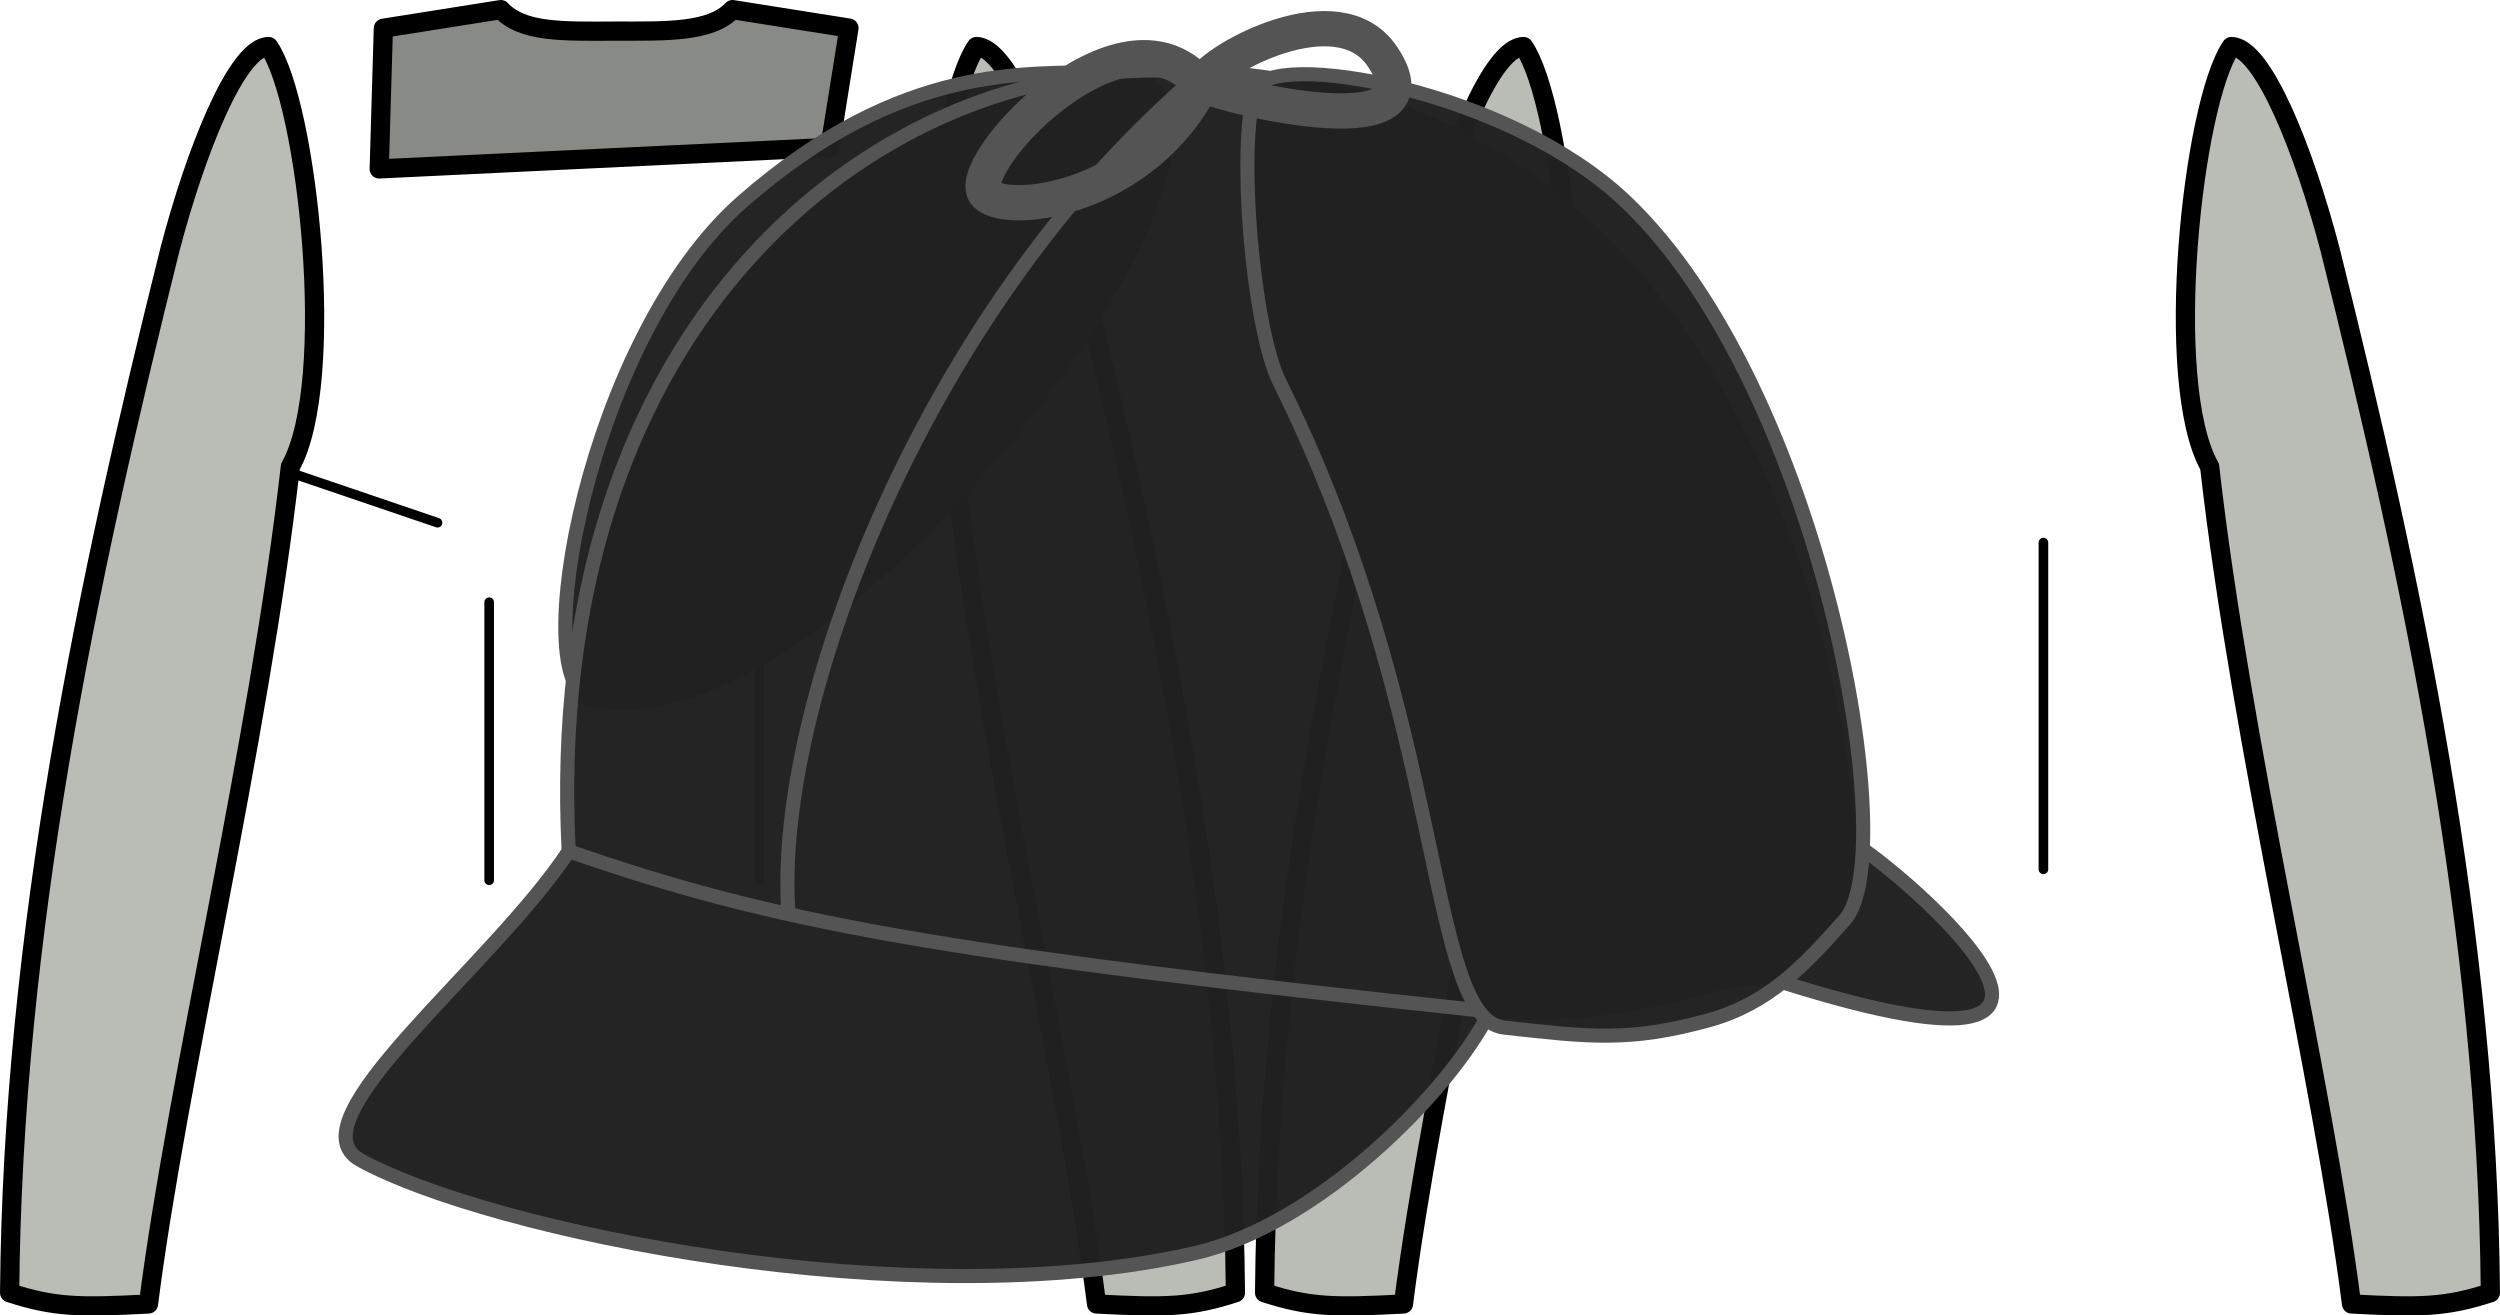 <?xml version="1.0" encoding="UTF-8" standalone="no"?>
<!-- Created with Inkscape (http://www.inkscape.org/) -->

<svg
   xmlns:dc="http://purl.org/dc/elements/1.1/"
   xmlns:cc="http://creativecommons.org/ns#"
   xmlns:rdf="http://www.w3.org/1999/02/22-rdf-syntax-ns#"
   xmlns:svg="http://www.w3.org/2000/svg"
   xmlns="http://www.w3.org/2000/svg"
   xmlns:sodipodi="http://sodipodi.sourceforge.net/DTD/sodipodi-0.dtd"
   xmlns:inkscape="http://www.inkscape.org/namespaces/inkscape"
   width="983.278"
   height="517.392"
   viewBox="0 0 260.159 136.893"
   version="1.1"
   id="svg562"
   inkscape:version="0.92.4 (5da689c313, 2019-01-14)"
   sodipodi:docname="holmes.svg">
  <defs
     id="defs556">
    <marker
       style="overflow:visible"
       id="Arrow1MstartQR"
       refX="0"
       refY="0"
       orient="auto">
      <path
         inkscape:connector-curvature="0"
         transform="matrix(0.4,0,0,0.4,4,0)"
         style="fill:#ff5b77;fill-rule:evenodd;stroke:#ff5b77;stroke-width:1pt;marker-start:none"
         d="M 0,0 5,-5 -12.5,0 5,5 Z"
         id="path5084" />
    </marker>
    <marker
       orient="auto"
       refY="0"
       refX="0"
       id="Arrow1Mend3"
       style="overflow:visible">
      <path
         inkscape:connector-curvature="0"
         id="path5087"
         d="M 0,0 5,-5 -12.5,0 5,5 Z"
         style="fill:#ff5b77;fill-rule:evenodd;stroke:#ff5b77;stroke-width:1pt;marker-start:none"
         transform="matrix(-0.4,0,0,-0.4,-4,0)" />
    </marker>
    <marker
       style="overflow:visible"
       id="marker53"
       refX="0"
       refY="0"
       orient="auto">
      <path
         inkscape:connector-curvature="0"
         transform="matrix(0.4,0,0,0.4,4,0)"
         style="fill:#ff5b77;fill-rule:evenodd;stroke:#ff5b77;stroke-width:1pt;marker-start:none"
         d="M 0,0 5,-5 -12.5,0 5,5 Z"
         id="path51" />
    </marker>
    <marker
       orient="auto"
       refY="0"
       refX="0"
       id="marker57"
       style="overflow:visible">
      <path
         inkscape:connector-curvature="0"
         id="path55"
         d="M 0,0 5,-5 -12.5,0 5,5 Z"
         style="fill:#ff5b77;fill-rule:evenodd;stroke:#ff5b77;stroke-width:1pt;marker-start:none"
         transform="matrix(-0.4,0,0,-0.4,-4,0)" />
    </marker>
  </defs>
  <sodipodi:namedview
     id="base"
     pagecolor="#ffffff"
     bordercolor="#666666"
     borderopacity="1.0"
     inkscape:pageopacity="0.0"
     inkscape:pageshadow="2"
     inkscape:zoom="2.56"
     inkscape:cx="360.8454"
     inkscape:cy="255.85257"
     inkscape:document-units="mm"
     inkscape:current-layer="layer1"
     showgrid="false"
     units="px"
     inkscape:window-width="3840"
     inkscape:window-height="2032"
     inkscape:window-x="0"
     inkscape:window-y="54"
     inkscape:window-maximized="1"
     inkscape:snap-global="false"
     showguides="false"
     fit-margin-top="0"
     fit-margin-left="0"
     fit-margin-right="0"
     fit-margin-bottom="0" />
  <g
     inkscape:label="Layer 1"
     inkscape:groupmode="layer"
     id="layer1"
     transform="translate(-2.018,-54.952)">
    <path
       sodipodi:nodetypes="cccccccc"
       style="fill:#888a85;stroke:#000000;stroke-width:2;stroke-linecap:round;stroke-linejoin:round;stroke-miterlimit:4;stroke-dasharray:none"
       d="M 54.142,55.952 41.912,57.891 41.48,72.529 88.376,70.287 90.363,57.874 78.244,55.952 c -2.228,2.394 -6.971,2.236 -12.047,2.236 -5.837,0.037 -9.858,0.125 -12.054,-2.236 z"
       id="inside"
       inkscape:connector-curvature="0" />
    <path
       id="primary2"
       style="fill:#babdb6;stroke:#000000;stroke-width:2;stroke-linecap:round;stroke-linejoin:round;stroke-miterlimit:4;stroke-dasharray:none"
       d="m 29.977,59.797 c 4.039,5.842 7.195,34.946 2.259,43.713 -3.301,29.056 -11.777,63.635 -14.767,87.137 -7.172,0.382 -9.811,0.346 -14.45,-1.166 C 3.326,152.059 11.093,115.436 19.698,80.933 22.338,70.843 26.665,59.797 29.977,59.797 Z m 73.645,0 c -4.039,5.842 -7.195,34.946 -2.259,43.713 3.301,29.056 11.777,63.635 14.767,87.137 7.172,0.382 9.811,0.346 14.45,-1.166 -0.307,-37.422 -8.074,-74.045 -16.68,-108.548 -2.64,-10.09 -6.967,-21.136 -10.279,-21.136 z m 56.952,0 c 4.039,5.842 7.195,34.946 2.259,43.713 -3.301,29.056 -11.777,63.635 -14.767,87.137 -7.172,0.382 -9.811,0.346 -14.45,-1.166 0.307,-37.422 8.074,-74.045 16.68,-108.548 2.64,-10.09 6.967,-21.136 10.279,-21.136 z m 73.645,0 c -4.039,5.842 -7.195,34.946 -2.259,43.713 3.301,29.056 11.777,63.635 14.767,87.137 7.172,0.382 9.811,0.346 14.45,-1.166 -0.307,-37.422 -8.074,-74.045 -16.68,-108.548 -2.64,-10.09 -6.967,-21.136 -10.279,-21.136 z"
       inkscape:connector-curvature="0" />
    <path
       id="path6015"
       style="fill:none;stroke:#000000;stroke-width:1;stroke-linecap:round;stroke-linejoin:round;stroke-miterlimit:4;stroke-dasharray:none;stroke-opacity:1"
       d="m 214.664,111.414 v 34.003 M 52.923,117.616 v 28.939 m -20.567,-42.375 15.193,5.168 m 33.48,8.268 v 28.939 m 20.567,-42.375 -15.193,5.168 m 93.534,2.067 v 34.003"
       inkscape:connector-curvature="0" />
    <g
       id="g1500"
       transform="matrix(1.387,0,0,1.387,160.849,-55.783)">
      <path
         sodipodi:nodetypes="ssss"
         inkscape:connector-curvature="0"
         d="m -31.887,85.219 c 18.384,-0.875 -19.048,51.378 -38.229,47.106 -5.021,-1.118 -0.235,-27.256 11.305,-37.365 12.064,-10.568 21.497,-9.483 26.924,-9.741 z"
         id="rect4674-6-3"
         style="fill:#212121;fill-opacity:0.981;stroke:#545454;stroke-width:1.058;stroke-miterlimit:4;stroke-dasharray:none;stroke-opacity:1" />
      <path
         sodipodi:nodetypes="cscscssc"
         inkscape:connector-curvature="0"
         d="m -71.847,143.701 c -1.967,-38.602 21.61,-58.028 43.048,-58.564 50.016,-1.251 53.112,57.861 53.112,57.861 1.644,0.421 26.098,20.413 -5.233,10.493 -4.48,-1.418 -8.467,2.996 -21.8,2.237 -3.096,6.128 -12.952,16.005 -22.091,18.115 -21.265,4.912 -52.965,-1.64 -62.657,-6.958 -5.326,-2.922 9.885,-14.472 15.62,-23.184 z"
         id="rect4674"
         style="fill:#212121;fill-opacity:0.981;stroke:#545454;stroke-width:1.058;stroke-miterlimit:4;stroke-dasharray:none;stroke-opacity:1" />
      <g
         id="g4303"
         style="fill:#212121;stroke:#545454"
         transform="matrix(0.262,0,0,0.262,-36.223,216.307)" />
      <path
         sodipodi:nodetypes="cc"
         inkscape:connector-curvature="0"
         d="m -55.351,148.461 c -1.204,-15.725 10.304,-45.125 29.907,-62.257"
         id="rect4674-67"
         style="fill:none;fill-opacity:1;stroke:#545454;stroke-width:1.058;stroke-miterlimit:4;stroke-dasharray:none;stroke-opacity:1" />
      <path
         sodipodi:nodetypes="cc"
         inkscape:connector-curvature="0"
         d="M -2.72,155.728 C -44.437,151.302 -56.572,148.995 -71.847,143.701"
         id="rect4674-5"
         style="fill:none;fill-opacity:1;stroke:#545454;stroke-width:1.058;stroke-miterlimit:4;stroke-dasharray:none;stroke-opacity:1" />
      <path
         sodipodi:nodetypes="sssssss"
         inkscape:connector-curvature="0"
         d="m -20.337,86.582 c 1.005,-3.064 18.932,-0.112 27.868,8.442 14.61,13.986 20.735,48.911 16.363,53.831 -3.03,3.41 -5.708,6.302 -10.27,7.549 -5.911,1.616 -8.95,1.235 -15.278,0.531 -5.864,-0.652 -4.22,-23.005 -16.853,-48.413 -2.008,-4.039 -3.201,-17.761 -1.83,-21.94 z"
         id="rect4674-6"
         style="fill:#212121;fill-opacity:0.981;stroke:#545454;stroke-width:1.058;stroke-miterlimit:4;stroke-dasharray:none;stroke-opacity:1" />
      <path
         sodipodi:nodetypes="sssss"
         inkscape:connector-curvature="0"
         d="m -24.214,85.944 c -4.283,8.739 -14.533,10.185 -16.321,8.48 -2.002,-1.91 10.101,-15.132 16.021,-8.33 0.553,0.635 18.689,5.355 13.711,-2.025 -3.33,-4.937 -12.618,0.257 -13.411,1.875 z"
         id="rect4674-67-5"
         style="fill:none;fill-opacity:1;stroke:#545454;stroke-width:2.646;stroke-miterlimit:4;stroke-dasharray:none;stroke-opacity:1" />
    </g>
  </g>
</svg>
